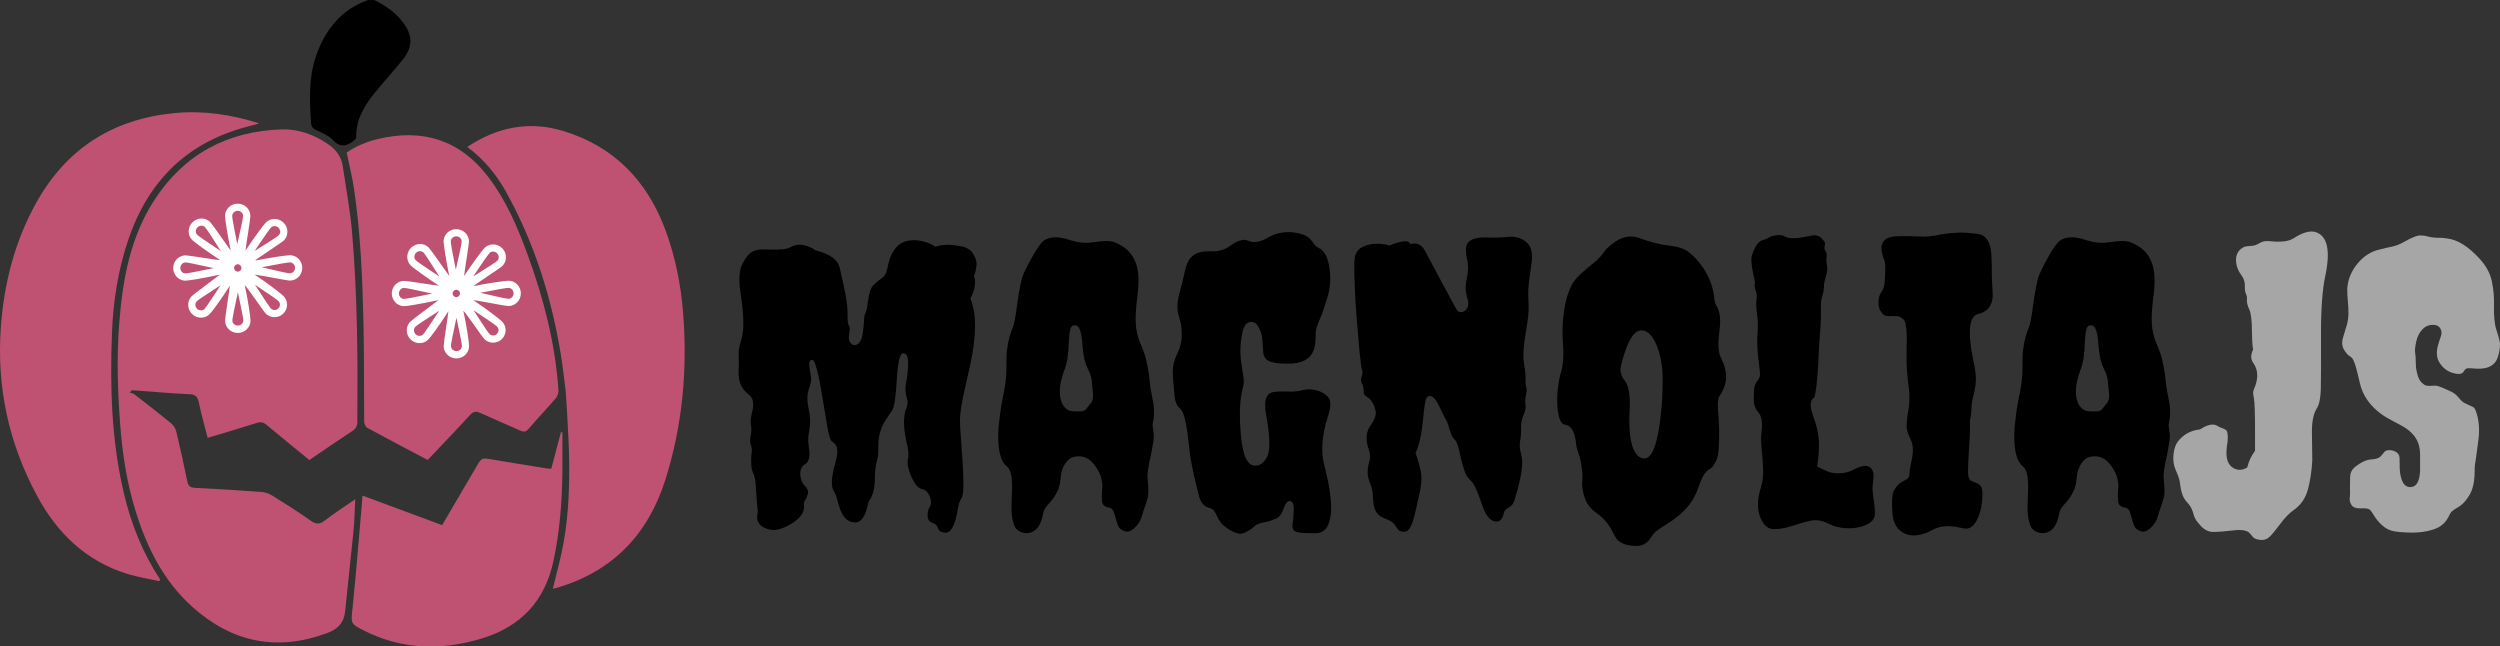 <?xml version="1.0" encoding="UTF-8"?><svg xmlns="http://www.w3.org/2000/svg" viewBox="0 0 418.85 108.31"><rect x="0" y="0" width="418.85" height="108.31" fill="#333333" stroke="none"/><defs><style>.d{fill:#fff;}.e{fill:#a6a6a6;}.f{fill:#bf5272;}</style></defs><g id="a"/><g id="b"><g id="c"><g><g><g><path d="M152.92,40.23c1.38,0,2.66,.37,3.83,1.1,.69-.22,1.35-.32,1.98-.32s1.4,.09,2.33,.26c.93,.17,1.6,.61,2.01,1.3,.41,.69,.59,1.27,.55,1.75-.09,.87-.24,1.49-.45,1.88,.39,1.04,.19,2.31-.58,3.83,1.04,2.51,1.02,6.25-.07,11.22-.26,1.21-.52,2.38-.78,3.5-.61,2.64-.91,4.5-.91,5.58,0,.69,.05,1.71,.16,3.05,.11,1.34,.2,2.7,.29,4.09,.09,1.38,.13,2.66,.13,3.83s-.12,1.91-.36,2.24c-.24,.32-.41,.82-.52,1.49-.11,.67-.25,1.33-.42,1.98-.17,.65-.41,1.2-.71,1.65-.3,.45-.68,.65-1.13,.58s-.74-.16-.84-.29c-.11-.13-.21-.28-.29-.45-.13-.43-.39-.71-.78-.84-.61-.17-.92-.57-.94-1.2-.02-.63,.06-1.08,.26-1.36,.19-.28,.29-.58,.29-.91s-.07-.66-.19-1.01c-.3-.69-.69-1.09-1.17-1.2-.48-.11-.87-.37-1.17-.78-.3-.41-.56-.88-.78-1.39-.52-1.25-.7-2.2-.55-2.85,.15-.65,.12-1.43-.1-2.34-.69-2.77-.74-4.86-.13-6.29,.22-.6,.24-1.12,.07-1.56-.26-.91-.32-1.69-.19-2.34,.26-1.3,.39-2.5,.39-3.6s-.28-1.65-.84-1.65c-.52,0-.87,1.38-1.04,4.15-.17,3.07-.44,4.89-.81,5.45-.37,.56-.68,1.03-.94,1.39-.26,.37-.5,.79-.71,1.26-.43,.95-.65,2-.65,3.15s-.03,1.83-.1,2.04c-.06,.22-.12,.45-.16,.71-.22,.78-.32,1.73-.32,2.85,0,1.56-.32,2.81-.97,3.76-.09,.13-.17,.4-.26,.81-.09,.41-.22,.83-.39,1.26-.43,1.04-1,1.55-1.69,1.52-.69-.02-1.22-.24-1.59-.65-.37-.41-.66-.9-.88-1.46-.22-.56-.39-1.12-.52-1.69-.13-.56-.35-1.1-.65-1.62-.43-.73-.32-2.25,.32-4.54,.26-.91,.37-1.65,.32-2.24-.04-.58-.35-1.05-.91-1.39-.26-.17-.53-1.11-.81-2.82-.28-1.71-.52-3.13-.71-4.28-.19-1.14-.38-2.19-.55-3.15-.48-2.2-.85-3.33-1.13-3.37-.28-.04-.45,.05-.52,.29-.06,.24-.08,.53-.03,.88,.04,.35,.1,.69,.16,1.04,.07,.35,.11,.67,.13,.97,.02,.3-.11,.88-.39,1.72-.28,.84-.31,1.81-.1,2.89,.22,1.08,.32,1.9,.32,2.46s-.06,1.18-.19,1.85-.16,1.26-.1,1.78c.06,.52,.12,.99,.16,1.43,.09,1.08-.15,1.79-.71,2.14-.56,.35-.83,.91-.81,1.69,.02,.78,.27,1.42,.75,1.91,.48,.5,.65,.96,.52,1.39s-.28,.78-.45,1.04c-.17,.26-.24,.48-.19,.65,.04,.17,.04,.39,0,.65-.09,1.04-.91,1.99-2.46,2.85-1.25,.69-2.29,.96-3.11,.81-.82-.15-1.43-.44-1.82-.88-.39-.43-.54-.92-.45-1.46,.09-.54,.1-1.04,.03-1.49-.07-.45-.11-.92-.13-1.39-.02-.48-.05-.95-.1-1.43-.04-1.3-.17-2.17-.39-2.63-.22-.45-.35-.92-.39-1.39-.04-.48-.05-.92-.03-1.33,.02-.41,.05-.79,.1-1.13,.04-.35-.01-.71-.16-1.1-.15-.39-.16-.89-.03-1.49,.13-.6,.15-1.19,.06-1.75-.09-.56-.08-1.07,.03-1.52,.11-.45,.2-.92,.29-1.39,.13-1.12-.11-1.88-.71-2.27-.69-.56-1.16-1.16-1.39-1.78-.24-.63-.34-1.44-.29-2.43,.04-.99,.04-1.8,0-2.43-.04-.63,.08-1.38,.36-2.27,.28-.89,.42-1.81,.42-2.76s-.03-1.77-.1-2.46c-.06-.69-.14-1.34-.23-1.95-.09-.6-.17-1.23-.26-1.88-.13-1.34-.07-2.46,.19-3.37,.35-.86,.79-1.59,1.33-2.17,.54-.58,1.42-.85,2.63-.81,2.33,.09,3.74-.02,4.22-.32,.99-.61,2.12-.63,3.37-.07,.35,.13,.65,.3,.91,.52,2.42,.61,3.78,1.58,4.09,2.92,.86,3.63,1.3,6.04,1.3,7.23s.03,1.89,.1,2.11c.06,.22,.13,.38,.19,.49,.07,.11,.1,.23,.1,.36s-.04,.48-.13,1.04c-.09,.56-.02,.99,.19,1.3,.22,.3,.46,.45,.75,.45s.55-.15,.81-.45c.3-.35,.51-1.03,.62-2.04,.11-1.02,.16-1.63,.16-1.85,0-.39,.07-.75,.23-1.07,.15-.32,.25-.68,.29-1.07,.04-.39,.11-.8,.19-1.23,.13-1.12,.41-1.9,.84-2.33,.43-.43,.89-.81,1.36-1.14,.48-.32,.78-.79,.91-1.39s.27-1.17,.42-1.69c.15-.52,.38-1.02,.68-1.49,.73-1.21,1.82-1.82,3.24-1.82Z"/><path d="M172.53,89.25c-.43,.13-.92,.1-1.46-.1-.54-.19-.92-.56-1.13-1.1-.22-.54-.36-1.17-.42-1.88-.06-.71-.08-1.48-.03-2.3,.04-.82,.07-1.62,.07-2.4,0-1.73-.28-2.83-.84-3.31-1.17-.86-1.64-3.07-1.43-6.61,.22-2.03,.45-3.65,.71-4.86,.43-1.99,.64-3.67,.62-5.06-.02-1.38,.02-2.46,.13-3.24,.11-.78,.24-1.43,.39-1.95,.15-.52,.33-1.06,.55-1.62,.22-.56,.41-1.49,.58-2.79,.43-3.24,.82-5.25,1.17-6.03,.48-1.08,1.05-2.19,1.72-3.34,.67-1.15,1.22-1.91,1.65-2.3,.99-.73,2.42-.8,4.28-.2,1.38,.48,2.67,.63,3.86,.45,1.19-.17,2.1-.25,2.72-.23,.63,.02,1.33,.26,2.11,.71,.78,.45,1.38,.99,1.82,1.62,.43,.63,.73,1.31,.91,2.04,.3,1.25,.32,2.84,.07,4.77-.26,1.92-.36,3.48-.29,4.67,.06,1.19,.32,2.31,.78,3.37s.76,1.9,.91,2.53c.15,.63,.28,1.26,.39,1.88,.11,.63,.19,1.3,.26,2.01,.06,.71,.19,1.52,.39,2.43s.3,1.63,.32,2.17c.02,.54,0,.98-.03,1.33-.04,.35-.1,.66-.16,.94-.07,.28-.04,.71,.07,1.3,.11,.58,.11,1.22,0,1.91-.11,.69-.23,1.36-.36,2.01-.48,1.99-.67,3.39-.58,4.22,.17,1.47,.17,2.52,0,3.15-.17,.63-.34,1.13-.49,1.52-.15,.39-.32,.93-.52,1.62-.19,.69-.6,1.32-1.2,1.88-.61,.56-1.18,.73-1.72,.52-.54-.22-.89-.53-1.04-.94-.15-.41-.28-.83-.39-1.26-.11-.43-.24-.82-.39-1.17-.15-.35-.42-.54-.81-.58-.69-.09-1.06-.49-1.1-1.2-.04-.71-.03-1.34,.03-1.88,.06-.54,.03-1.09-.1-1.65s-.35-1.1-.65-1.62c-.78-1.34-1.69-2.08-2.72-2.2-1.56-.22-2.64,.54-3.24,2.27-.13,.43-.23,1.01-.29,1.72-.06,.71-.24,1.35-.52,1.91-.28,.56-.58,1.04-.91,1.43-.32,.39-.63,.75-.91,1.07-.28,.32-.46,.72-.55,1.2-.35,1.86-1.08,2.92-2.2,3.18Zm5.77-27.17c-.87,2.33-.97,4.19-.32,5.58,.43,.78,.99,1.19,1.69,1.23,1.25,.13,2,.03,2.24-.29,.24-.32,.52-.67,.84-1.04,.32-.37,.44-.93,.36-1.69-.09-.76-.15-1.43-.19-2.01-.04-.58-.25-1.24-.62-1.98-.37-.73-.62-1.52-.75-2.37-.13-.84-.22-1.65-.26-2.43-.17-1.73-.56-2.59-1.17-2.59-.43,0-.7,.23-.81,.68-.11,.45-.18,1.05-.23,1.78-.04,2.25-.3,3.96-.78,5.12Z"/><path d="M216.65,88.67c-.13-.26-.15-.64-.06-1.13,.09-.5,.14-1.22,.16-2.17,.02-.95-.21-1.43-.68-1.43-.39,0-.72,.42-1.01,1.26-.28,.84-.66,1.38-1.13,1.62-.48,.24-.94,.41-1.39,.52-.45,.11-.91,.22-1.36,.32-.45,.11-.83,.31-1.13,.62-.3,.3-.78,.62-1.43,.94-.65,.32-1.41,.24-2.27-.26-.87-.5-1.45-.94-1.75-1.33-.3-.39-.53-.76-.68-1.1-.15-.35-.31-.65-.49-.91-.17-.26-.45-.43-.84-.52-.87-.22-1.45-.92-1.75-2.11-.3-1.19-.61-2.46-.91-3.83-.3-1.36-.51-2.56-.62-3.6-.11-1.04-.23-2.03-.36-2.98-.3-2.29-.71-3.66-1.23-4.12-.52-.45-.82-1.09-.91-1.91-.22-2.08-.32-3.56-.32-4.44s.25-1.84,.75-2.85c.5-1.01,.75-2.03,.75-3.05s-.08-1.79-.23-2.34c-.15-.54-.27-.97-.36-1.3-.09-.32-.13-.68-.13-1.07-.04-.69,.13-1.73,.52-3.11,.22-.73,.39-1.42,.52-2.04,.13-.63,.26-1.18,.39-1.65,.47-1.73,1.69-2.59,3.63-2.59h.91c1.17,0,2.2-.37,3.11-1.1,.43-.3,.91-.54,1.43-.71,.52-.17,.95-.16,1.3,.03,.35,.19,.82,.26,1.43,.19,.6-.06,1.24-.3,1.91-.71,.67-.41,1.46-.69,2.37-.84,.91-.15,1.86-.11,2.85,.13,.99,.24,1.69,.64,2.08,1.2s.7,.92,.94,1.07c.24,.15,.46,.29,.68,.42,.82,.61,1.32,1.9,1.49,3.89,.13,1.69-.09,3.29-.65,4.8-.09,.3-.24,.78-.45,1.43-.22,.65-.49,1.33-.81,2.04-.32,.71-.49,1.38-.49,2.01s-.03,1.22-.1,1.78c-.07,.56-.25,1.08-.55,1.56-.74,1.17-2.18,1.71-4.35,1.62-1.86,0-3.01-.3-3.44-.91-.22-.3-.34-.69-.36-1.17-.02-.47-.07-1.12-.13-1.94-.07-.82-.31-1.58-.75-2.27-.43-.69-1.02-.86-1.75-.52-.48,.26-.82,1.13-1.04,2.63-.22,1.49-.19,2.99,.07,4.51,.26,1.51,.38,2.43,.36,2.76-.02,.32-.08,.64-.16,.94-.56,2.03-.65,4.91-.26,8.63,.3,2.72,.97,4.19,2.01,4.41,.95,.17,1.73-.32,2.33-1.49,.52-1.08,.48-3.31-.13-6.68-.52-2.64-.09-4.02,1.3-4.15,.6-.09,1.37-.11,2.3-.07,.93,.04,1.75-.03,2.46-.23,.71-.19,1.47-.19,2.27,0,.8,.2,1.46,.57,1.98,1.14s.52,1.64,0,3.24c-1.04,3.2-1.23,5.99-.58,8.37,.09,.39,.22,.93,.39,1.62,.17,.69,.32,1.46,.45,2.3s.22,1.7,.26,2.56c.04,.87-.02,1.64-.19,2.34-.3,1.6-1.11,2.4-2.43,2.4s-2.24-.04-2.76-.13-.84-.26-.97-.52Z"/><path d="M232.75,41.14c2.16-.86,3.33-.95,3.5-.26,1.08-.26,1.88,.06,2.4,.97,.17,.3,.51,.93,1.01,1.88,.5,.95,1.04,1.97,1.62,3.05,.58,1.08,1.13,2.1,1.65,3.05,.52,.95,.86,1.59,1.04,1.91,.17,.32,.39,.51,.65,.55,.26,.04,.52-.02,.78-.19,.56-.43,.72-1.08,.49-1.95-.24-.86-.35-1.55-.32-2.04,.02-.5,.07-.96,.16-1.39,.26-1.21,.3-2.18,.13-2.92-.17-.73-.26-1.43-.26-2.07,0-1.3,1.06-1.95,3.18-1.95,.43,0,.93,.01,1.49,.03,.56,.02,1.4-.02,2.53-.13,1.12-.11,2.11,.19,2.95,.91,.84,.71,1.11,1.98,.81,3.79-.39,2.46-.56,4.12-.52,4.96,.04,.84,.07,1.63,.07,2.37,0,.78-.13,1.92-.39,3.44-.48,2.68-.61,4.58-.39,5.71,.17,.99,.26,1.73,.26,2.2v1.04c0,.13,.04,.41,.13,.84,.09,.43,.06,.88-.07,1.33s-.15,.94-.07,1.46c.09,.52-.02,1.11-.32,1.78-.3,.67-.44,1.41-.42,2.2,.02,.8-.03,1.52-.16,2.17s-.06,1.41,.19,2.27c.39,1.34,.06,3.7-.97,7.07-.17,.82-.44,1.35-.81,1.59-.37,.24-.64,.42-.81,.55-.17,.13-.3,.41-.39,.84-.22,.87-.67,1.25-1.36,1.17-.91-.13-1.64-1.04-2.2-2.72-.78-2.34-1.41-3.7-1.88-4.09-.48-.39-.83-.93-1.07-1.62-.24-.69-.44-1.41-.62-2.14-.35-1.82-.69-2.86-1.04-3.15-.35-.28-.63-.83-.84-1.65-.22-.82-.43-1.41-.65-1.75-.22-.35-.42-.73-.62-1.17-.19-.43-.4-.86-.62-1.3-.56-1.08-1.1-1.56-1.62-1.43-.3,.09-.51,.46-.62,1.14-.11,.67-.21,1.48-.29,2.43-.26,2.77-.69,4.76-1.3,5.97,.39,1.12,.68,2.15,.88,3.08,.19,.93,.15,2.03-.13,3.31-.28,1.28-.51,2.3-.68,3.08-.17,.78-.36,1.46-.55,2.04-.19,.58-.42,1.03-.68,1.33-.26,.3-.58,.42-.97,.36-.39-.06-.65-.18-.78-.36-.13-.17-.26-.35-.39-.52-.3-.56-.82-.97-1.56-1.23-.74-.26-1.25-.58-1.56-.97-.3-.39-.5-.84-.58-1.36-.09-.52-.14-1.08-.16-1.69-.02-.6-.17-1.26-.45-1.98-.28-.71-.42-1.31-.42-1.78s.04-.9,.13-1.26c.09-.37,.17-.73,.26-1.1,.09-.37,0-.94-.26-1.72-.52-1.6-.37-2.92,.45-3.96,.6-.86,.86-1.6,.78-2.2-.26-1.25-.76-2.08-1.49-2.46-.35-.22-.52-.48-.52-.78,0-.65-.1-1.14-.29-1.46-.19-.32-.21-.74-.03-1.26,.17-.52,.15-.95-.06-1.3,0-.04-.05-.49-.16-1.33-.11-.84-.22-1.92-.32-3.24-.11-1.32-.23-2.74-.36-4.28-.13-1.53-.22-3.02-.26-4.44-.17-3.28-.14-5.21,.1-5.77,.24-.56,.6-.97,1.1-1.23,.5-.26,1.03-.43,1.59-.52,1.21-.13,2.2-.04,2.98,.26Z"/><path d="M267.41,43.73c.47-.43,.89-.9,1.23-1.39,.35-.5,.8-.96,1.36-1.39,1.51-1.25,3.03-1.62,4.54-1.1,1.86,.69,3.57,1.13,5.12,1.3,1.56,.17,2.69,.56,3.4,1.17,.71,.61,1.33,1.26,1.85,1.95,1.25,1.64,2.01,3.44,2.27,5.38,.04,.74,.17,1.25,.39,1.56,.56,.95,.75,2.23,.55,3.83-.19,1.6-.26,2.71-.19,3.34,.06,.63,.17,1.09,.32,1.39,.15,.3,.29,.61,.42,.91,.35,.82,.52,1.64,.52,2.46,0,1.04-.35,2.07-1.04,3.11-.3,.39-.41,1.15-.32,2.27,.09,1.13,.15,2.25,.19,3.37,.04,2.81-.11,4.55-.45,5.22-.35,.67-.59,1.07-.75,1.2-.15,.13-.29,.24-.42,.32-.65,.3-1.22,1.2-1.72,2.69-.5,1.49-1.16,2.7-1.98,3.63-.82,.93-1.68,1.69-2.56,2.27-.89,.58-1.58,1.04-2.08,1.36-.5,.32-.85,.64-1.07,.94-.22,.3-.43,.61-.65,.91-.56,.69-1.28,1.04-2.14,1.04-1.47,0-2.55-.35-3.24-1.04-.3-.39-.63-.95-.97-1.69-.65-1.17-1.51-2.12-2.59-2.85-1.21-.82-1.95-2.05-2.2-3.7-.13-.56-.16-1.12-.1-1.69,.07-.56,.03-1.27-.1-2.14-.09-.86-.26-1.64-.52-2.34-.26-.69-.41-1.34-.45-1.95-.22-1.82-.82-2.79-1.82-2.92-.74-.09-1.17-1.19-1.3-3.31-.04-1.08,0-2.11,.13-3.08,.13-.97,.3-1.8,.52-2.5,.35-1.25,.45-2.71,.32-4.38-.13-1.66-.13-3.15,0-4.44,.22-2.42,.73-4.39,1.56-5.9,.39-.65,.96-1.3,1.72-1.95,.76-.65,1.5-1.27,2.24-1.88Zm4.12,18.55c.11,.61,.32,1.09,.65,1.46,.32,.37,.56,.94,.71,1.72,.15,.78,.2,1.63,.16,2.56-.04,.93-.07,1.82-.07,2.66s.04,1.6,.13,2.27c.09,.67,.22,1.29,.39,1.85,.48,1.34,1.15,2.01,2.01,2.01,1.34,0,2.27-2.59,2.79-7.78,.17-1.43,.26-3.25,.26-5.48s-.35-4.15-1.04-5.77c-.69-1.62-1.53-2.43-2.53-2.43s-1.82,1.06-2.59,3.18c-.69,1.9-.98,3.16-.88,3.76Z"/><path d="M313.63,78.65c.19,.32,.28,.71,.26,1.17-.02,.45-.06,.92-.13,1.39-.06,.48-.05,1.01,.03,1.59,.09,.58,.16,1.15,.23,1.69,.07,.54,.1,1.05,.1,1.52s-.14,.88-.42,1.2c-.28,.32-.7,.6-1.26,.81-.56,.22-1.19,.37-1.88,.45-1.6,.13-2.98-.11-4.15-.71-1.08-.56-2.11-.73-3.08-.52-.97,.22-1.73,.42-2.27,.62-.54,.19-1.17,.38-1.88,.55-.71,.17-1.42,.25-2.11,.23-.69-.02-1.28-.41-1.75-1.17-.48-.76-.74-1.63-.78-2.63-.04-.99,.11-2.01,.45-3.05,.35-1.04,.48-2.22,.39-3.53-.09-1.32-.17-2.44-.26-3.37-.09-.93-.09-1.74,0-2.43,.22-1.64,.02-2.79-.58-3.44-.48-.56-.71-1.22-.71-1.98s.02-1.37,.06-1.85c.04-.48,.19-.89,.45-1.23s.42-.64,.49-.88c.06-.24,.05-.66-.03-1.26-.35-2.46-.46-4.37-.36-5.71,.11-1.34,.09-2.5-.06-3.47-.15-.97-.18-1.77-.1-2.4,.09-.63,.04-1.16-.13-1.59-.17-.43-.23-.74-.16-.94,.06-.19,.05-.48-.03-.84-.09-.37-.17-.77-.26-1.2-.26-1.3-.34-2.18-.23-2.66,.11-.48,.32-1.03,.65-1.65,.32-.63,.72-1,1.2-1.13,.48-.13,.76-.24,.84-.32,.09-.09,.3-.19,.65-.32,.91-.26,1.58-.28,2.01-.06,.43,.22,.82,.33,1.17,.36,.35,.02,.7,.02,1.07,0s.72-.08,1.07-.16l.78-.13c.91-.26,1.6-.22,2.08,.13,.3,.3,.52,.54,.65,.71,.13,.17,.15,.43,.07,.78-.09,.35-.04,.63,.13,.84,.17,.22,.24,.53,.19,.94-.04,.41-.05,.71-.03,.91,.02,.2,.05,.4,.1,.62,.09,.43,.04,.95-.13,1.56-.17,.61-.28,1.01-.32,1.2-.04,.19-.06,.38-.06,.55,0,.56-.08,1.09-.23,1.59-.15,.5-.24,.91-.26,1.23-.02,.32-.03,.7-.03,1.13v1.43c0,.52-.03,1.17-.1,1.95-.06,.78-.13,1.7-.19,2.76-.07,1.06-.12,2.13-.16,3.21-.17,2.85-.39,4.67-.65,5.45-.69,.39-.8,1.3-.32,2.72l.45,1.36c.43,1.3,.65,2.57,.65,3.83s-.11,2.46-.32,3.63c1.25,.69,2.14,1.06,2.66,1.1,1.25,.17,2.39,0,3.4-.52,1.02-.52,1.75-.73,2.2-.65,.45,.09,.78,.29,.97,.62Z"/><path d="M331.39,52.61c-1.47,.39-1.75,2.9-.84,7.52,.3,1.25,.46,2.3,.49,3.15,.02,.84-.1,1.76-.36,2.76-.26,.99-.39,1.79-.39,2.4s-.09,1.32-.26,2.14c.04,.91,.03,1.83-.03,2.76-.06,.93-.12,1.83-.16,2.69-.13,2.12-.15,3.37-.06,3.76,.09,.39,.23,.64,.42,.74,.19,.11,.42,.21,.68,.29,.6,.22,.97,.5,1.1,.84s.18,.83,.16,1.46c-.02,.63-.1,1.29-.23,1.98-.39,1.64-.93,2.7-1.62,3.18-.39,.26-.79,.35-1.2,.26-.41-.09-.85-.17-1.33-.26-1.47-.26-2.72-.13-3.76,.39-2.55,1.38-4.52,1.38-5.9,0-.56-.56-.91-1.43-1.04-2.59-.17-2.12-.05-3.48,.36-4.09,.41-.61,.76-.98,1.04-1.14,.28-.15,.53-.29,.75-.42,.48-.22,.71-.58,.71-1.1,0-.39,.05-.81,.16-1.26,.11-.45,.2-.94,.29-1.46,.22-1.25,.11-2.29-.32-3.11-.48-.95-.68-1.73-.62-2.33,.06-.61,.12-1.14,.16-1.62l.26-1.56c.09-1.25,.06-2.32-.07-3.21-.13-.89-.23-1.82-.29-2.79-.06-.97-.09-1.89-.06-2.76,.02-.86,.03-1.69,.03-2.46,0-1.82-.18-2.9-.55-3.24-.37-.35-.7-.53-1.01-.55-.3-.02-.61-.03-.91-.03-.82,.09-1.34-.04-1.56-.39-.48-.48-.71-1.08-.71-1.82s.14-1.3,.42-1.69c.28-.39,.46-.83,.55-1.33,.09-.5,.13-1.03,.13-1.59,.09-1.3,.04-2.15-.13-2.56-.17-.41-.29-.78-.36-1.1-.06-.32-.1-.64-.1-.94,0-1.25,.89-1.9,2.66-1.95,1.08-.04,2.18-.03,3.31,.03,1.12,.07,2.01,.03,2.66-.1,2.25-.43,4.05-.61,5.41-.52,1.36,.09,2.24,.2,2.63,.32,1.08,.43,1.66,1.62,1.75,3.57,.04,.91,.06,1.86,.06,2.85s.04,2.01,.13,3.05c.17,2.16-.65,3.44-2.46,3.83Z"/><path d="M342.76,89.25c-.43,.13-.92,.1-1.46-.1-.54-.19-.92-.56-1.13-1.1-.22-.54-.36-1.17-.42-1.88-.06-.71-.08-1.48-.03-2.3,.04-.82,.07-1.62,.07-2.4,0-1.73-.28-2.83-.84-3.31-1.17-.86-1.64-3.07-1.43-6.61,.22-2.03,.45-3.65,.71-4.86,.43-1.99,.64-3.67,.62-5.06-.02-1.38,.02-2.46,.13-3.24,.11-.78,.24-1.43,.39-1.95,.15-.52,.33-1.06,.55-1.62,.22-.56,.41-1.49,.58-2.79,.43-3.24,.82-5.25,1.17-6.03,.48-1.08,1.05-2.19,1.72-3.34,.67-1.15,1.22-1.91,1.65-2.3,.99-.73,2.42-.8,4.28-.2,1.38,.48,2.67,.63,3.86,.45,1.19-.17,2.1-.25,2.72-.23,.63,.02,1.33,.26,2.11,.71,.78,.45,1.38,.99,1.82,1.62,.43,.63,.73,1.31,.91,2.04,.3,1.25,.32,2.84,.07,4.77-.26,1.92-.36,3.48-.29,4.67,.06,1.19,.32,2.31,.78,3.37s.76,1.9,.91,2.53c.15,.63,.28,1.26,.39,1.88,.11,.63,.19,1.3,.26,2.01,.06,.71,.19,1.52,.39,2.43s.3,1.63,.32,2.17c.02,.54,0,.98-.03,1.33-.04,.35-.1,.66-.16,.94-.07,.28-.04,.71,.07,1.3,.11,.58,.11,1.22,0,1.91-.11,.69-.23,1.36-.36,2.01-.48,1.99-.67,3.39-.58,4.22,.17,1.47,.17,2.52,0,3.15-.17,.63-.34,1.13-.49,1.52-.15,.39-.32,.93-.52,1.62-.19,.69-.6,1.32-1.2,1.88-.61,.56-1.18,.73-1.72,.52-.54-.22-.89-.53-1.04-.94-.15-.41-.28-.83-.39-1.26-.11-.43-.24-.82-.39-1.17-.15-.35-.42-.54-.81-.58-.69-.09-1.06-.49-1.1-1.2-.04-.71-.03-1.34,.03-1.88,.06-.54,.03-1.09-.1-1.65s-.35-1.1-.65-1.62c-.78-1.34-1.69-2.08-2.72-2.2-1.56-.22-2.64,.54-3.24,2.27-.13,.43-.23,1.01-.29,1.72-.06,.71-.24,1.35-.52,1.91-.28,.56-.58,1.04-.91,1.43-.32,.39-.63,.75-.91,1.07-.28,.32-.46,.72-.55,1.2-.35,1.86-1.08,2.92-2.2,3.18Zm5.77-27.17c-.87,2.33-.97,4.19-.32,5.58,.43,.78,.99,1.19,1.69,1.23,1.25,.13,2,.03,2.24-.29,.24-.32,.52-.67,.84-1.04,.32-.37,.44-.93,.36-1.69-.09-.76-.15-1.43-.19-2.01-.04-.58-.25-1.24-.62-1.98-.37-.73-.62-1.52-.75-2.37-.13-.84-.22-1.65-.26-2.43-.17-1.73-.56-2.59-1.17-2.59-.43,0-.7,.23-.81,.68-.11,.45-.18,1.05-.23,1.78-.04,2.25-.3,3.96-.78,5.12Z"/></g><g><path class="e" d="M377.48,58.58c-.13-.91-.19-1.9-.19-2.98,0-1.86-.15-3.11-.45-3.76-.3-.65-.43-1.18-.39-1.59,.04-.41-.02-.77-.19-1.07-.13-.3-.18-.76-.16-1.36,.02-.6-.19-1.21-.65-1.82-.45-.6-.72-1.29-.81-2.04-.09-.76,.06-1.39,.45-1.91,.43-.48,.85-.73,1.26-.78,.41-.04,.77-.07,1.07-.1,.3-.02,.67-.16,1.1-.42,.43-.26,.89-.38,1.36-.36,.48,.02,.95,.05,1.43,.1,1.34,.04,2.34-.15,2.98-.58,1.47-.95,2.68-1.3,3.63-1.04,1.99,.61,2.55,3.01,1.69,7.2-.52,2.33-.77,5.74-.75,10.21,.02,4.47,0,7.45-.03,8.92-.04,1.47-.26,2.53-.65,3.18-.56,.86-.84,2.16-.84,3.89l.06,4.86c-.09,1.69-.32,3.29-.71,4.8-.39,1.51-1.21,2.7-2.46,3.57-.69,.48-1.44,1.25-2.24,2.33-.8,1.08-1.41,1.81-1.82,2.17-.41,.37-.91,.52-1.49,.45-.58-.06-.97-.21-1.17-.42-.19-.22-.38-.43-.55-.65-.43-.52-1.35-.69-2.76-.52-1.41,.17-2.54,.26-3.4,.26s-1.64-.43-2.33-1.3c-.48-.52-.78-1.01-.91-1.49-.22-.86-.53-1.51-.94-1.95-.41-.43-.7-.85-.88-1.26-.17-.41-.29-.81-.36-1.2-.07-.39-.13-.8-.19-1.23-.06-.43-.28-1.06-.65-1.88-.37-.82-.5-1.72-.39-2.69,.11-.97,.36-1.7,.75-2.17,.91-1.17,2.14-1.84,3.7-2.01,1.25-.82,2.23-1.02,2.92-.58,.26,.17,.51,.29,.75,.36,.24,.07,.44,.16,.62,.29,.3,.17,.41,.82,.32,1.95-.22,1.3-.25,2.26-.1,2.89,.15,.63,.42,1.09,.81,1.39,.82,.61,1.69,.63,2.59,.07,.22-.99,.65-1.92,1.3-2.79v-2.92c0-3.33-.07-5.27-.19-5.84s-.16-.97-.1-1.23c.06-.26,.16-.52,.29-.78,.56-1.51,.48-2.81-.26-3.89-.48-.65-.5-1.4-.07-2.27Z"/><path class="e" d="M395.01,44.12c1.04-1.25,2.29-2.03,3.76-2.34,.65-.17,1.3-.32,1.95-.45,.65-.13,1.32-.39,2.01-.78,1.3-.73,2.19-1.1,2.69-1.1s.89,.04,1.17,.13c.28,.09,.61,.15,.97,.2,.37,.04,.76,.06,1.17,.06s.88,.04,1.39,.13c1.64,.22,3.37,1.3,5.19,3.24,1.17,1.25,1.89,2.55,2.17,3.89,.28,1.34,.4,2.66,.36,3.96-.04,1.86,.09,3.24,.39,4.15,.3,.91,.5,1.6,.58,2.07,.09,.48,.03,1.14-.16,1.98-.19,.84-.51,1.44-.94,1.78-.43,.35-.91,.56-1.43,.65-.52,.09-1.02,.11-1.49,.07-.48-.04-.87-.07-1.17-.07s-.51,.08-.62,.23c-.11,.15-.23,.31-.36,.49-.3,.3-.89,.32-1.75,.06-.87-.26-1.58-.81-2.14-1.65-.56-.84-.63-1.93-.2-3.28,.13-.43,.26-.83,.39-1.2,.13-.37,.15-.68,.06-.94-.17-.61-.58-.93-1.23-.97-.65-.04-1.21,.13-1.69,.52-.65,.61-1.07,1.35-1.26,2.24-.19,.89-.26,1.52-.19,1.91,.06,.39,.1,.8,.1,1.23s.02,.89,.06,1.36c.17,1.13,.44,1.88,.81,2.27,.37,.39,.68,.61,.94,.65,.26,.04,.51,.05,.74,.03,.24-.02,.49-.03,.75-.03s.63,.11,1.1,.32c.48,.22,.96,.43,1.46,.65,.5,.22,.94,.56,1.33,1.04,.39,.48,.72,.78,1.01,.91,.28,.13,.53,.25,.75,.36,.21,.11,.42,.21,.62,.29s.36,.3,.49,.65c.56,1.51,.69,3.26,.39,5.25-.09,.74-.16,1.32-.23,1.75-.07,.43-.12,.81-.16,1.13s-.09,.61-.13,.84c-.04,.24-.06,.6-.06,1.07,0,1.77-.29,3.13-.88,4.09-.58,.95-1.18,1.6-1.78,1.95-.61,.35-.99,.61-1.17,.78-.17,.17-.31,.39-.42,.65s-.27,.54-.49,.84c-.52,.74-1.27,1.25-2.27,1.56-1.13,.35-2.32,.51-3.6,.49-1.28-.02-2.26-.1-2.95-.23-.69-.13-1.33-.45-1.91-.97s-1.06-1.09-1.43-1.72c-.37-.63-.66-.97-.88-1.04-.22-.07-.45-.1-.71-.1h-.78c-.69,0-1.16-.2-1.39-.62-.24-.41-.32-.8-.26-1.17,.06-.37,.07-.9,.03-1.59,0-.69,.01-1.34,.03-1.95,.02-.6,.27-1.12,.75-1.56,1.04-.82,1.95-1.25,2.72-1.3s1.3-.2,1.56-.45,.46-.5,.62-.71c.15-.22,.37-.35,.65-.39,.28-.04,.57-.02,.88,.07,.73,.22,1.1,.65,1.1,1.3s.01,1.24,.03,1.78c.02,.54,.1,1.03,.23,1.46,.3,1.12,.86,1.64,1.69,1.56,.91-.09,1.41-.99,1.49-2.72v-2.79c0-2.03-.97-3.59-2.92-4.67-.78-.43-1.54-.84-2.27-1.23-.74-.39-1.43-.86-2.08-1.43-1.47-1.3-2.4-2.79-2.79-4.47-.39-1.69-.67-2.78-.84-3.28-.17-.5-.34-.83-.49-1.01-.15-.17-.31-.3-.49-.39-.17-.09-.41-.35-.71-.78-.48-.65-.58-1.4-.32-2.27s.48-1.59,.65-2.17c.17-.58,.26-1.22,.26-1.91s-.03-1.37-.1-2.04c-.07-.67-.1-1.35-.1-2.04,.09-1.56,.67-2.98,1.75-4.28Z"/></g></g><g><path d="M62.7,0c1.86,.91,3.53,2.06,4.8,3.73,1.66,2.18,1.7,4.09,0,6.23-1.46,1.84-3.06,3.57-4.55,5.39-1.83,2.24-3.36,4.63-3.27,7.7,0,.18-.26,.41-.45,.56-1.2,.94-2.28,1.14-3.49-.18-.67-.73-1.73-1.14-2.66-1.58-.57-.27-.91-.54-.96-1.21-.24-3.76-.44-7.55,.8-11.17,1.51-4.39,4.16-7.86,8.75-9.46h1.01Z"/><path class="f" d="M78.29,24.61c5.11-3.39,10.46-4.38,16.12-2.65,8.51,2.6,14.04,8.37,17.1,16.64,1.65,4.48,2.56,9.11,2.94,13.85,.75,9.47-.1,18.79-2.96,27.88-2.89,9.18-8.81,15.37-18.13,18.13-.28,.08-.57,.14-.74,.18,.61-2.57,1.34-5.11,1.8-7.69,.91-5.05,1.03-10.15,.91-15.27-.05-1.98-.53-10.79-.64-10.86-.23-1.74-.41-3.49-.69-5.22-1.57-9.68-4.46-18.94-9.26-27.53-1.6-2.86-3.66-5.38-6.45-7.45Z"/><path class="f" d="M43.41,20.68c-1.45,.41-2.78,.72-4.08,1.16-9.06,3.02-14.78,9.32-17.81,18.24-1.73,5.1-2.56,10.37-2.76,15.72-.35,8.95-.09,17.88,1.95,26.66,1.21,5.2,3.14,10.12,6.11,14.6l-.11,.31c-1.8-.4-3.63-.68-5.38-1.22-6.91-2.14-11.74-6.81-15.09-13.03C1.47,74.31-.58,64.87,.14,54.85c.53-7.36,2.31-14.37,5.92-20.86,5.06-9.09,12.82-14.04,23.15-15.04,4.82-.47,9.5,.22,14.21,1.72Z"/><path class="f" d="M74.08,87.97c1.44-2.45,2.85-4.85,4.25-7.25,.49-.84,.99-1.68,1.48-2.52,.9-1.54,.9-1.51,2.62-1.22,3.05,.52,6.1,1,9.14,1.5,.23,.04,.46,.03,.79,.05,.54-2.05,1.08-4.08,1.62-6.11h.24c0,2.23,.02,4.44,0,6.66-.05,4.98-.44,9.92-1.47,14.81-1.43,6.77-5.46,11.08-12.01,13.07-6.75,2.05-13.39,1.92-19.78-1.32-2.31-1.17-2.16-1.22-1.89-3.79,.6-5.88,1.06-11.77,1.58-17.65,.03-.33,.05-.67,.08-1.17,4.48,1.67,8.89,3.3,13.36,4.96Z"/><path class="d" d="M47.47,55.77l-17.28-5.32,12.41-10.97,4.87,16.28Z"/><path class="d" d="M91.22,54.23c-7.78,1.08-15.3,2.12-23.11,3.21l7.72-19.83c5.15,5.57,10.18,11,15.39,16.62Z"/><path class="f" d="M31.72,66.04c1.05,.05,1.4,.44,1.6,1.42,.4,1.96,.96,3.89,1.47,5.9,2.81-.85,5.55-1.65,8.26-2.51,.66-.21,1.1-.1,1.62,.34,2.34,1.97,4.72,3.88,7.16,5.88,2.43-1.65,4.78-3.28,7.17-4.84,.64-.42,.87-.86,.87-1.63,.08-10.59,.02-21.18-.89-31.74-.32-3.7-1.02-7.38-1.56-11.06-.24-1.64-1.18-2.78-2.53-3.7-2.33-1.57-4.9-2.5-7.67-2.42-9.13,.28-16.38,4.16-21.37,11.86-4.06,6.27-5.32,13.42-5.88,20.72-.43,5.54-.26,11.08,.15,16.62,.37,5.08,1.13,10.08,2.66,14.94,1.89,6.02,4.66,11.55,9.42,15.83,6.63,5.96,14.16,7.55,22.63,4.41,1.81-.67,2.81-1.74,3-3.67,.44-4.48,.96-8.95,1.4-13.42,.16-1.69,.19-3.39,.29-5.33-1.86,1.29-3.55,2.37-5.13,3.59-.87,.68-1.47,.61-2.34,0-2.09-1.47-4.24-2.84-6.41-4.19-.54-.34-1.22-.57-1.86-.62-3.69-.27-7.38-.5-11.07-.68-.81-.04-1.17-.28-1.33-1.1-.56-2.8-1.19-5.58-1.85-8.36-.12-.5-.47-1.04-.87-1.37-2.03-1.66-4.1-3.27-6.17-4.87-.2-.15-.5-.18-.75-.26l.35-.41c3.21,.24,6.43,.52,9.64,.68Z"/><path class="f" d="M88.37,42.6c-1.67-4.59-3.59-9.06-6.58-12.97-4.72-6.19-10.95-8.11-18.4-6.36-1.95,.46-3.8,1.24-5.3,2.28,.43,2.13,.92,4.09,1.22,6.07,1.12,7.52,1.42,15.11,1.59,22.7,.12,5.41,.06,10.82,.11,16.23,0,.39,.22,.97,.52,1.13,3.33,1.82,6.69,3.57,10.12,5.38,2.42-2.56,4.8-5.02,7.11-7.55,.57-.62,1.01-.65,1.72-.32,2.2,1.01,4.43,1.93,6.63,2.93,.61,.28,.98,.28,1.45-.28,1.49-1.73,3.07-3.39,4.56-5.12,.28-.33,.47-.89,.44-1.32-.52-7.87-2.49-15.41-5.18-22.79Z"/><path class="d" d="M31.07,47.02c.45,0,2.52-.31,5.78-1.01-.46,.38-4.33,3.21-4.72,3.6-.81,.81-.8,2.14,.02,2.97,.4,.4,.92,.63,1.48,.64,.58,.02,1.09-.2,1.49-.59,.33-.32,1.57-1.94,3.39-4.76,0,.29-.8,5.28-.8,5.83,0,1.15,.95,2.08,2.13,2.08s2.13-.93,2.13-2.08c0-.55-.41-3.4-.96-5.88,.17-.06,3.13,4.33,3.51,4.71,.8,.81,2.12,.82,2.94,.01,.4-.39,.62-.91,.63-1.46,0-.56-.2-1.08-.59-1.48-.38-.39-2.74-2.2-4.84-3.59,.93,.09,5.4,.99,5.86,1h.04c1.13,0,2.05-.93,2.08-2.08,.01-.56-.19-1.1-.57-1.51-.38-.41-.9-.65-1.46-.66h-.02c-.59,0-3.4,.41-5.85,.9-.04-.12,4.4-2.98,4.79-3.35,.4-.39,.62-.91,.62-1.48,0-.56-.22-1.09-.61-1.49-.42-.44-.98-.66-1.54-.66-.52,0-1.03,.19-1.43,.57-.39,.38-2.05,2.63-3.44,4.73,.11-1.04,.81-5.22,.82-5.76,0-.56-.21-1.09-.61-1.48-.4-.39-.92-.61-1.49-.62h-.03c-1.16,0-2.11,.91-2.12,2.05,0,.55,.44,3.33,.95,5.8-.24-.29-3.04-4.36-3.42-4.75h0c-.4-.41-.93-.61-1.47-.61s-1.08,.21-1.5,.62c-.4,.39-.63,.92-.65,1.48-.01,.56,.19,1.1,.58,1.49,.38,.39,2.6,2,4.71,3.38-.42,.02-5.25-.79-5.79-.8h-.01c-.55,0-1.07,.22-1.47,.62-.39,.4-.61,.93-.61,1.49,0,1.17,.92,2.13,2.06,2.14Zm8.14-2.13c0-.34,.28-.62,.62-.62s.62,.28,.62,.62-.28,.62-.62,.62-.62-.28-.62-.62Zm-4.93,6.87c-.16,.16-.37,.24-.6,.24h-.02c-.24,0-.47-.1-.65-.28-.36-.36-.37-.92-.03-1.26,.18-.18,1.34-.98,3.99-2.68-1.71,2.64-2.53,3.8-2.7,3.98Zm5.57,2.79c-.51,0-.92-.39-.92-.87,0-.25,.25-1.65,.92-4.72,.67,3.07,.92,4.47,.92,4.72,0,.48-.41,.87-.92,.87Zm7.05-3.5c0,.24-.1,.46-.27,.63-.18,.17-.4,.26-.63,.26s-.45-.09-.62-.26c-.18-.18-.98-1.34-2.66-3.97,2.6,1.72,3.75,2.54,3.93,2.72,.16,.17,.25,.39,.25,.62Zm1.68-7.09c.23,0,.44,.1,.6,.27,.16,.18,.25,.41,.25,.66-.01,.5-.4,.9-.87,.9h-.02c-.25,0-1.64-.28-4.7-1.01,3.09-.61,4.48-.83,4.74-.82Zm-3.17-5.85c.34-.33,.91-.31,1.26,.06,.17,.18,.27,.41,.27,.65,0,.23-.09,.45-.25,.61h0c-.18,.17-1.36,.97-4.03,2.62,1.74-2.62,2.58-3.77,2.76-3.94Zm-5.59-2.79h.01c.25,0,.48,.1,.65,.27,.17,.17,.26,.38,.25,.61,0,.25-.27,1.64-.98,4.71-.63-3.08-.86-4.48-.85-4.73,0-.47,.42-.86,.92-.86Zm-7.01,3.4c0-.24,.11-.47,.28-.64,.36-.35,.93-.36,1.26-.02,.18,.18,.98,1.35,2.65,4.01-2.63-1.73-3.78-2.55-3.96-2.73-.16-.16-.24-.38-.24-.62Zm-2.33,5.51c.16-.17,.37-.27,.61-.26,.25,0,1.65,.26,4.71,.95-3.08,.65-4.48,.89-4.73,.89-.48,0-.86-.42-.86-.92,0-.25,.1-.48,.27-.65Z"/><path class="d" d="M67.69,51.29c.45,0,2.52-.31,5.78-1.01-.46,.38-4.33,3.21-4.72,3.6-.81,.81-.8,2.14,.02,2.97,.4,.4,.92,.63,1.48,.64,.58,.02,1.09-.2,1.49-.59,.33-.32,1.57-1.94,3.39-4.76,0,.29-.8,5.28-.8,5.83,0,1.15,.95,2.08,2.13,2.08s2.13-.93,2.13-2.08c0-.55-.41-3.4-.96-5.88,.17-.06,3.13,4.33,3.51,4.71,.8,.81,2.12,.82,2.94,.01,.4-.39,.62-.91,.63-1.46,0-.56-.2-1.08-.59-1.48-.38-.39-2.74-2.2-4.84-3.59,.93,.09,5.4,.99,5.86,1h.04c1.13,0,2.05-.93,2.08-2.08,.01-.56-.19-1.1-.57-1.51-.38-.41-.9-.65-1.46-.66h-.02c-.59,0-3.4,.41-5.85,.9-.04-.12,4.4-2.98,4.79-3.35,.4-.39,.62-.91,.62-1.48,0-.56-.22-1.09-.61-1.49-.42-.44-.98-.66-1.54-.66-.52,0-1.03,.19-1.43,.57-.39,.38-2.05,2.63-3.44,4.73,.11-1.04,.81-5.22,.82-5.76,0-.56-.21-1.09-.61-1.48-.4-.39-.92-.61-1.49-.62h-.03c-1.16,0-2.11,.91-2.12,2.05,0,.55,.44,3.33,.95,5.8-.24-.29-3.04-4.36-3.42-4.75h0c-.4-.41-.93-.61-1.47-.61s-1.08,.21-1.5,.62c-.4,.39-.63,.92-.65,1.48-.01,.56,.19,1.1,.58,1.49,.38,.39,2.6,2,4.71,3.38-.42,.02-5.25-.79-5.79-.8h-.01c-.55,0-1.07,.22-1.47,.62-.39,.4-.61,.93-.61,1.49,0,1.17,.92,2.13,2.06,2.14Zm8.14-2.13c0-.34,.28-.62,.62-.62s.62,.28,.62,.62-.28,.62-.62,.62-.62-.28-.62-.62Zm-4.93,6.87c-.16,.16-.37,.24-.6,.24h-.02c-.24,0-.47-.1-.65-.28-.36-.36-.37-.92-.03-1.26,.18-.18,1.34-.98,3.99-2.68-1.71,2.64-2.53,3.8-2.7,3.98Zm5.57,2.79c-.51,0-.92-.39-.92-.87,0-.25,.25-1.65,.92-4.72,.67,3.07,.92,4.47,.92,4.72,0,.48-.41,.87-.92,.87Zm7.05-3.5c0,.24-.1,.46-.27,.63-.18,.17-.4,.26-.63,.26s-.45-.09-.62-.26c-.18-.18-.98-1.34-2.66-3.97,2.6,1.72,3.75,2.54,3.93,2.72,.16,.17,.25,.39,.25,.62Zm1.68-7.09c.23,0,.44,.1,.6,.27,.16,.18,.25,.41,.25,.66-.01,.5-.4,.9-.87,.9h-.02c-.25,0-1.64-.28-4.7-1.01,3.09-.61,4.48-.83,4.74-.82Zm-3.17-5.85c.34-.33,.91-.31,1.26,.06,.17,.18,.27,.41,.27,.65,0,.23-.09,.45-.25,.61h0c-.18,.17-1.36,.97-4.03,2.62,1.74-2.62,2.58-3.77,2.76-3.94Zm-5.59-2.79h.01c.25,0,.48,.1,.65,.27,.17,.17,.26,.38,.25,.61,0,.25-.27,1.64-.98,4.71-.63-3.08-.86-4.48-.85-4.73,0-.47,.42-.86,.92-.86Zm-7.01,3.4c0-.24,.11-.47,.28-.64,.36-.35,.93-.36,1.26-.02,.18,.18,.98,1.35,2.65,4.01-2.63-1.73-3.78-2.55-3.96-2.73-.16-.16-.24-.38-.24-.62Zm-2.33,5.51c.16-.17,.37-.27,.61-.26,.25,0,1.65,.26,4.71,.95-3.08,.65-4.48,.89-4.73,.89-.48,0-.86-.42-.86-.92,0-.25,.1-.48,.27-.65Z"/></g></g></g></g></svg>